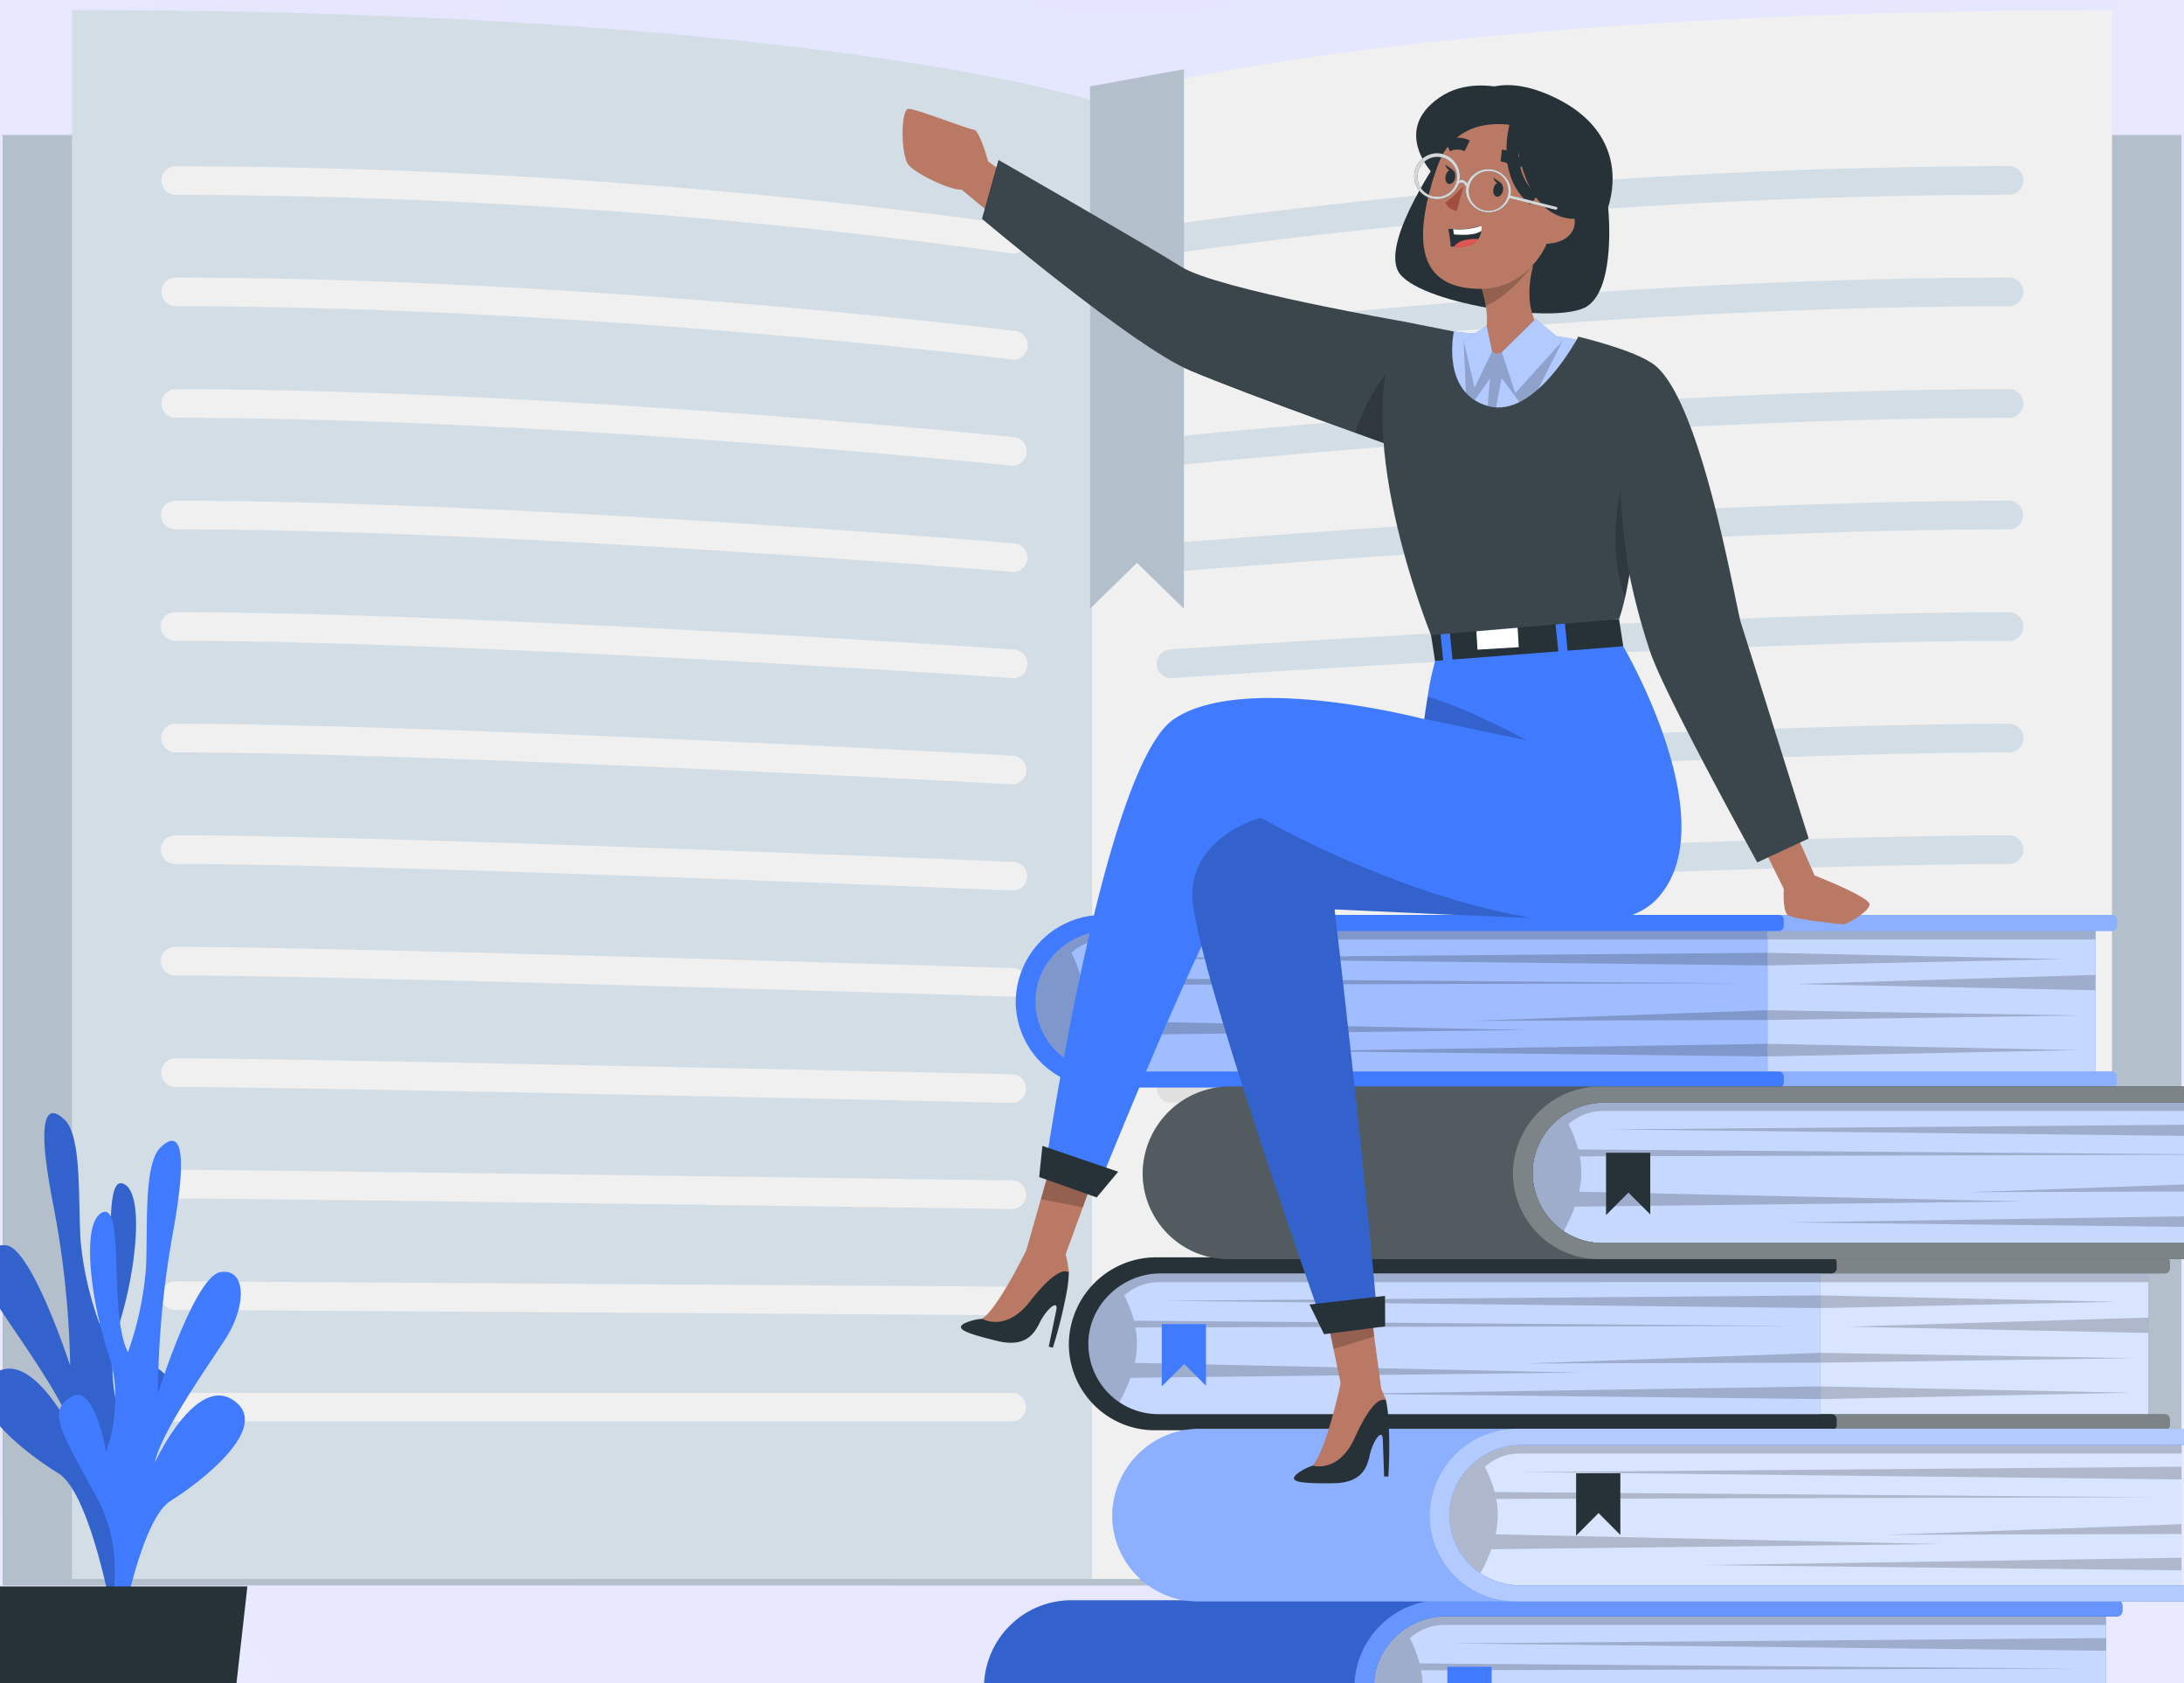 <svg width="183" height="141" fill="none" xmlns="http://www.w3.org/2000/svg">
  <path fill="#E5E5E5" d="M0 0h183v141H0z"/>
  <path d="M-105-160h400v900h-400v-900z" fill="url(#paint0_radial)"/>
  <path d="M130.323 140.581h-4.153v.12h4.153v-.12zM170.743 134.821h-9.173v.12h9.173v-.12z" fill="#EBEBEB"/>
  <path d="M182.784 11.307H.217v121.507h182.567V11.307z" fill="#B4BFCC"/>
  <path d="M91.5 132.267V8.427s23.264-7.58 85.466-7.58v131.42H91.5z" fill="#F0F0F0"/>
  <path d="M91.5 132.267V8.427S68.236.847 6.034.847v131.42H91.5zM98.154 21.229a1.197 1.197 0 01-.837-.31 1.207 1.207 0 01.655-2.09 521.867 521.867 0 0170.367-4.915c.317 0 .621.126.845.351a1.203 1.203 0 010 1.697 1.192 1.192 0 01-.845.352 517.983 517.983 0 00-70.004 4.9c-.06.01-.12.015-.181.015zM98.154 30.123a1.194 1.194 0 01-.867-.299 1.204 1.204 0 01.719-2.1c.353-.049 35.788-4.47 70.333-4.47.317 0 .621.127.845.352a1.203 1.203 0 01-.845 2.048c-34.392 0-69.683 4.402-70.037 4.45l-.148.02zM98.154 39.018a1.193 1.193 0 01-.863-.31 1.204 1.204 0 01.743-2.09c.387-.039 39.22-4.018 70.305-4.018a1.2 1.2 0 010 2.4c-30.961 0-69.674 3.965-70.061 4.008l-.124.01zM98.154 47.912c-.317.014-.626-.1-.86-.316a1.203 1.203 0 01.76-2.084c.425-.034 42.661-3.571 70.265-3.571.317 0 .621.126.845.351a1.203 1.203 0 010 1.697 1.192 1.192 0 01-.845.352c-27.523 0-69.659 3.528-70.084 3.562l-.081.01zM98.154 56.806a1.193 1.193 0 01-.857-.322 1.203 1.203 0 01.776-2.078c.478-.033 46.098-3.124 70.266-3.124a1.194 1.194 0 011.195 1.2 1.194 1.194 0 01-1.195 1.2c-24.087 0-69.645 3.086-70.104 3.12l-.081.004zM98.154 65.706a1.192 1.192 0 01-.854-.33 1.202 1.202 0 01.792-2.07c.478-.03 49.535-2.679 70.266-2.679.317 0 .621.127.845.352a1.203 1.203 0 01-.845 2.048c-20.65 0-69.626 2.65-70.118 2.674l-.086.005zM98.154 74.6a1.192 1.192 0 01-.852-.334 1.202 1.202 0 01.804-2.066c.526-.024 52.972-2.227 70.233-2.227a1.195 1.195 0 011.195 1.2 1.195 1.195 0 01-1.195 1.2c-17.208 0-69.607 2.203-70.133 2.227h-.052z" fill="#D3DDE6"/>
  <path d="M98.154 83.494a1.192 1.192 0 01-.85-.338 1.202 1.202 0 01.811-2.062c.565 0 56.405-1.78 70.224-1.78a1.196 1.196 0 011.195 1.2 1.196 1.196 0 01-1.195 1.2c-13.767 0-69.583 1.76-70.147 1.78h-.038zM98.154 92.389a1.192 1.192 0 01-.849-.343 1.203 1.203 0 01.825-2.057c.597 0 59.855-1.335 70.209-1.335a1.2 1.2 0 010 2.4c-10.325 0-69.559 1.32-70.156 1.335h-.03zM98.154 101.283a1.202 1.202 0 010-2.4c.63 0 63.297-.888 70.199-.888.317 0 .621.126.845.351a1.203 1.203 0 010 1.697 1.193 1.193 0 01-.845.352c-6.883 0-69.535.883-70.166.888h-.033zM98.154 110.182c-.317 0-.621-.126-.845-.351a1.202 1.202 0 01.845-2.049c.664 0 66.738-.446 70.189-.446a1.2 1.2 0 01.845 2.048 1.189 1.189 0 01-.845.352c-3.441 0-69.505.442-70.175.446h-.014zM168.339 119.077H98.154a1.202 1.202 0 010-2.4h70.185c.317 0 .621.126.845.351a1.203 1.203 0 01-.845 2.049z" fill="#E0E0E0"/>
  <path d="M84.846 21.229a1.206 1.206 0 00.182-2.4 521.861 521.861 0 00-70.366-4.906 1.202 1.202 0 000 2.4 517.996 517.996 0 0170.003 4.891c.06.01.12.015.181.015zM84.846 30.123c.317.02.629-.088.867-.299a1.204 1.204 0 00-.718-2.1c-.354-.049-35.788-4.47-70.333-4.47a1.202 1.202 0 000 2.4c34.392 0 69.682 4.402 70.036 4.45l.148.02zM84.846 39.018a1.204 1.204 0 00.12-2.4c-.387-.039-39.22-4.018-70.304-4.018a1.202 1.202 0 000 2.4c30.96 0 69.673 3.965 70.06 4.008l.124.01zM84.846 47.912c.317.014.626-.1.86-.316a1.203 1.203 0 00-.76-2.084c-.425-.034-42.66-3.571-70.265-3.571-.317 0-.621.126-.845.351a1.203 1.203 0 00.845 2.049c27.523 0 69.659 3.528 70.084 3.562l.081.01zM84.846 56.806a1.193 1.193 0 001.236-1.159 1.206 1.206 0 00-.7-1.134 1.19 1.19 0 00-.455-.107c-.478-.033-46.098-3.124-70.265-3.124-.317 0-.621.126-.845.351a1.202 1.202 0 00.845 2.048c24.086 0 69.644 3.087 70.103 3.12l.081.005zM84.846 65.706a1.203 1.203 0 00.062-2.4c-.477-.03-49.535-2.679-70.265-2.679a1.202 1.202 0 000 2.4c20.65 0 69.625 2.65 70.117 2.674l.086.005zM84.846 74.6c.317.007.624-.114.852-.334a1.202 1.202 0 00-.804-2.066c-.526-.024-52.972-2.227-70.232-2.227-.317 0-.621.126-.845.351a1.202 1.202 0 00.845 2.049c17.208 0 69.606 2.203 70.132 2.227h.052zM84.846 83.494c.317.005.623-.116.85-.338a1.202 1.202 0 00-.811-2.062c-.565 0-56.405-1.78-70.223-1.78-.317 0-.621.126-.845.35a1.203 1.203 0 00.845 2.05c13.766 0 69.582 1.76 70.146 1.78h.038zM84.846 92.389a1.202 1.202 0 000-2.4c-.597 0-59.855-1.335-70.208-1.335a1.202 1.202 0 000 2.4c10.324 0 69.558 1.32 70.156 1.335h.052zM84.846 101.283a1.202 1.202 0 000-2.4c-.63 0-63.297-.888-70.199-.888-.317 0-.62.126-.845.351a1.202 1.202 0 00.845 2.049c6.883 0 69.535.883 70.166.888h.033zM84.846 110.182c.317 0 .621-.126.845-.351a1.202 1.202 0 00-.845-2.049c-.664 0-66.738-.446-70.19-.446-.316 0-.62.126-.844.351a1.204 1.204 0 000 1.697c.224.226.528.352.845.352 3.441 0 69.506.442 70.175.446h.014zM14.662 119.077h70.184a1.202 1.202 0 000-2.4H14.662c-.317 0-.621.126-.845.351a1.202 1.202 0 00.845 2.049z" fill="#F0F0F0"/>
  <path d="M99.2 50.989l-3.933-3.84-3.93 3.84V7.237l7.864-1.44v45.192z" fill="#B4BFCC"/>
  <path d="M10.718 134.72s-2.7-5.918.383-11.75 3.981-7.2 2.017-8.4c-1.965-1.2-2.868 4.665-2.868 4.665s-1.659-4.032-.287-8.251c1.372-4.219 2.227-11.093.358-11.827-1.869-.734-.358 8.573-1.979 11.746a27.465 27.465 0 01-1.587-6.922c-.224-3.389.125-8.803-1.352-10.19-1.477-1.388-2.419-.428-.956 7.051a78.19 78.19 0 011.434 13.56s-3.203-9.811-5.354-10.08c-2.15-.269-2.146 2.88-.306 5.649 1.84 2.77 5.392 7.68 5.975 10.234 0 0-3.518-7.382-6.692-5.122-3.174 2.261 2.753 6.72 5.392 8.333 2.639 1.613 4.47 11.712 4.47 11.712l1.352-.408z" fill="#407BFF"/>
  <path opacity=".2" d="M10.718 134.72s-2.7-5.918.383-11.75 3.981-7.2 2.017-8.4c-1.965-1.2-2.868 4.665-2.868 4.665s-1.659-4.032-.287-8.251c1.372-4.219 2.227-11.093.358-11.827-1.869-.734-.358 8.573-1.979 11.746a27.465 27.465 0 01-1.587-6.922c-.224-3.389.125-8.803-1.352-10.19-1.477-1.388-2.419-.428-.956 7.051a78.19 78.19 0 011.434 13.56s-3.203-9.811-5.354-10.08c-2.15-.269-2.146 2.88-.306 5.649 1.84 2.77 5.392 7.68 5.975 10.234 0 0-3.518-7.382-6.692-5.122-3.174 2.261 2.753 6.72 5.392 8.333 2.639 1.613 4.47 11.712 4.47 11.712l1.352-.408z" fill="#000"/>
  <path d="M8.6 137.12s2.63-5.952-.525-11.741-4.063-7.147-2.113-8.371c1.95-1.224 2.925 4.622 2.925 4.622s1.611-4.056.191-8.251c-1.42-4.195-2.36-11.04-.478-11.822 1.884-.783.478 8.563 2.123 11.712a27.427 27.427 0 001.5-6.941c.187-3.394-.229-8.798 1.23-10.21 1.457-1.41 2.418-.48 1.056 7.037a78.374 78.374 0 00-1.277 13.579s3.083-9.859 5.258-10.176c2.175-.316 2.18 2.856.373 5.64-1.807 2.784-5.349 7.786-5.898 10.335 0 0 3.427-7.435 6.62-5.218 3.193 2.218-2.653 6.763-5.292 8.415-2.638 1.651-4.33 11.779-4.33 11.779L8.6 137.12z" fill="#407BFF"/>
  <path d="M20.728 132.892H-.992l1.758 15.609H18.97l1.759-15.609z" fill="#263238"/>
  <path d="M180.006 106.136h-29.865v13.008h29.865v-13.008z" fill="#407BFF"/>
  <path opacity=".8" d="M180.006 106.136h-29.865v13.008h29.865v-13.008z" fill="#fff"/>
  <path opacity=".2" d="M152.535 107.408h27.471v-1.272h-27.442l-.029 1.272zM152.535 108.517l24.785.532-24.785.528v-1.06zM152.535 113.326l26.247.447-26.247.374v-.821zM152.535 116.139l26.013.528-26.013.533v-1.061zM180.006 110.37l-25.162.763 25.162.528v-1.291z" fill="#000"/>
  <path d="M113.349 112.573a5.915 5.915 0 001.724 4.165 5.862 5.862 0 004.151 1.724h62.164a.43.43 0 01.43.432v.48a.432.432 0 01-.43.437h-62.489a7.176 7.176 0 01-5.111-2.137 7.255 7.255 0 01-2.088-5.149 7.362 7.362 0 012.219-5.124 7.303 7.303 0 015.166-2.076h62.303a.43.43 0 01.43.432v.48a.435.435 0 01-.43.437h-61.992c-3.236-.005-6.052 2.649-6.047 5.899z" fill="#263238"/>
  <path opacity=".4" d="M113.349 112.573a5.915 5.915 0 001.724 4.165 5.862 5.862 0 004.151 1.724h62.164a.43.43 0 01.43.432v.48a.432.432 0 01-.43.437h-62.489a7.176 7.176 0 01-5.111-2.137 7.255 7.255 0 01-2.088-5.149 7.362 7.362 0 012.219-5.124 7.303 7.303 0 015.166-2.076h62.303a.43.43 0 01.43.432v.48a.435.435 0 01-.43.437h-61.992c-3.236-.005-6.052 2.649-6.047 5.899z" fill="#fff"/>
  <path d="M90.677 112.64a6.531 6.531 0 001.902 4.604 6.477 6.477 0 004.585 1.909h55.371v-13.017H97.164a6.473 6.473 0 00-4.582 1.906 6.53 6.53 0 00-1.904 4.598z" fill="#407BFF"/>
  <path opacity=".7" d="M152.535 106.136v13.027H97.164c-1.72 0-3.37-.686-4.587-1.908a6.526 6.526 0 01-1.9-4.606c0-1.727.684-3.384 1.9-4.605a6.471 6.471 0 014.587-1.908h55.371z" fill="#fff"/>
  <path opacity=".2" d="M152.535 109.577v-1.06l-55.19.446 55.19.614zM152.535 114.147v-.821l-24.774.893 24.774-.072zM152.536 117.2v-1.061l-39.947.615 39.947.446z" fill="#000"/>
  <path opacity=".2" d="M97.073 107.408a4.29 4.29 0 00-2.868 1.114c.345.673.618 1.381.813 2.112l55.371.436-55.257.13c.195.98.177 1.99-.052 2.962l37.284.82-37.643.437a13.546 13.546 0 01-1.247 2.583 6.511 6.511 0 01-2.448-3.235 6.542 6.542 0 01-.062-4.063 6.514 6.514 0 012.347-3.309 6.475 6.475 0 013.843-1.269h55.382v1.272l-55.463.01z" fill="#000"/>
  <path d="M91.194 112.573a5.91 5.91 0 001.72 4.166 5.85 5.85 0 004.15 1.723h56.403a.43.43 0 01.431.432v.48a.432.432 0 01-.431.437h-56.71a7.186 7.186 0 01-5.11-2.137 7.247 7.247 0 01-2.088-5.149 7.363 7.363 0 012.219-5.124 7.303 7.303 0 015.166-2.076h56.523a.43.43 0 01.431.432v.48a.435.435 0 01-.431.437H97.235c-3.23-.005-6.046 2.649-6.041 5.899z" fill="#263238"/>
  <path d="M97.346 110.917v5.222l1.883-1.886 1.821 1.829v-5.165h-3.704zM176.469 134.84h-80.61v13.027h80.61V134.84z" fill="#407BFF"/>
  <path opacity=".7" d="M176.469 134.84h-80.61v13.027h80.61V134.84z" fill="#fff"/>
  <path opacity=".2" d="M176.469 138.282v-1.061l-55.195.446 55.195.615z" fill="#000"/>
  <path opacity=".2" d="M113.88 134.84l-1.172 9.71 1.382-1.478a11.938 11.938 0 002.533 4.8 14.25 14.25 0 002.037-3.739l37.647-.432-37.284-.816c.116-.53.176-1.071.182-1.613a7.42 7.42 0 00-.13-1.354l55.238-.139-55.367-.437a10.815 10.815 0 00-.812-2.112 4.29 4.29 0 012.868-1.113h55.448v-1.272l-62.57-.005z" fill="#000"/>
  <path d="M115.122 141.277a5.915 5.915 0 001.724 4.165 5.865 5.865 0 004.151 1.724h56.404a.43.43 0 01.435.432v.48a.433.433 0 01-.127.309.444.444 0 01-.308.128H89.65a7.187 7.187 0 01-5.11-2.139 7.237 7.237 0 01-2.089-5.147 7.364 7.364 0 012.227-5.109 7.298 7.298 0 015.158-2.067h87.56a.426.426 0 01.402.265.433.433 0 01.033.167v.48a.436.436 0 01-.435.436h-56.227c-3.236-.028-6.051 2.626-6.047 5.876z" fill="#407BFF"/>
  <path opacity=".2" d="M115.122 141.277a5.915 5.915 0 001.724 4.165 5.865 5.865 0 004.151 1.724h56.404a.43.43 0 01.435.432v.48a.433.433 0 01-.127.309.444.444 0 01-.308.128H89.65a7.187 7.187 0 01-5.11-2.139 7.237 7.237 0 01-2.089-5.147 7.364 7.364 0 012.227-5.109 7.298 7.298 0 015.158-2.067h87.56a.426.426 0 01.402.265.433.433 0 01.033.167v.48a.436.436 0 01-.435.436h-56.227c-3.236-.028-6.051 2.626-6.047 5.876z" fill="#000"/>
  <path d="M115.123 141.277a5.906 5.906 0 001.724 4.165 5.861 5.861 0 004.15 1.724h56.404a.427.427 0 01.307.125.423.423 0 01.128.307v.48a.438.438 0 01-.435.437h-56.743a7.179 7.179 0 01-5.093-2.157 7.25 7.25 0 01-2.077-5.144 7.37 7.37 0 012.231-5.107 7.312 7.312 0 015.159-2.069h56.518a.427.427 0 01.308.125.436.436 0 01.127.307v.48a.438.438 0 01-.435.437h-56.227c-3.236-.014-6.051 2.64-6.046 5.89z" fill="#407BFF"/>
  <path d="M121.274 139.621v5.222l1.884-1.891 1.826 1.834v-5.165h-3.71z" fill="#407BFF"/>
  <path opacity=".2" d="M115.123 141.277a5.906 5.906 0 001.724 4.165 5.861 5.861 0 004.15 1.724h56.404a.427.427 0 01.307.125.423.423 0 01.128.307v.48a.438.438 0 01-.435.437h-56.743a7.179 7.179 0 01-5.093-2.157 7.25 7.25 0 01-2.077-5.144 7.37 7.37 0 012.231-5.107 7.312 7.312 0 015.159-2.069h56.518a.427.427 0 01.308.125.436.436 0 01.127.307v.48a.438.438 0 01-.435.437h-56.227c-3.236-.014-6.051 2.64-6.046 5.89z" fill="#fff"/>
  <path d="M182.783 120.488h-80.61v13.027h80.61v-13.027z" fill="#407BFF"/>
  <path opacity=".8" d="M182.783 120.488h-80.61v13.027h80.61v-13.027z" fill="#fff"/>
  <path opacity=".2" d="M182.783 123.93v-1.061l-55.189.446 55.189.615zM182.783 128.499v-.821l-24.774.893 24.774-.072zM182.783 131.547v-1.056l-39.946.615 39.946.441z" fill="#000"/>
  <path opacity=".2" d="M120.18 120.488l-1.171 9.71 1.376-1.478a11.954 11.954 0 002.538 4.8 14.234 14.234 0 002.037-3.744l37.642-.432-37.284-.816a7.88 7.88 0 00.182-1.613 7.494 7.494 0 00-.134-1.353l55.242-.14-55.366-.436a10.787 10.787 0 00-.818-2.112 4.29 4.29 0 012.868-1.114h55.506v-1.272H120.18z" fill="#000"/>
  <path d="M121.442 126.925a5.91 5.91 0 001.727 4.154 5.86 5.86 0 004.142 1.721h56.404a.434.434 0 01.308.125.442.442 0 01.127.307v.48a.436.436 0 01-.435.437H100.4a7.175 7.175 0 01-5.112-2.138 7.237 7.237 0 01-2.091-5.149 7.374 7.374 0 012.23-5.106 7.316 7.316 0 015.155-2.07h83.133a.435.435 0 01.402.266.431.431 0 01.033.166v.48a.433.433 0 01-.127.309.423.423 0 01-.308.128h-56.232c-3.231-.014-6.046 2.645-6.041 5.89z" fill="#407BFF"/>
  <path opacity=".4" d="M121.442 126.925a5.91 5.91 0 001.727 4.154 5.86 5.86 0 004.142 1.721h56.404a.434.434 0 01.308.125.442.442 0 01.127.307v.48a.436.436 0 01-.435.437H100.4a7.175 7.175 0 01-5.112-2.138 7.237 7.237 0 01-2.091-5.149 7.374 7.374 0 012.23-5.106 7.316 7.316 0 015.155-2.07h83.133a.435.435 0 01.402.266.431.431 0 01.033.166v.48a.433.433 0 01-.127.309.423.423 0 01-.308.128h-56.232c-3.231-.014-6.046 2.645-6.041 5.89z" fill="#fff"/>
  <path d="M121.442 126.925a5.91 5.91 0 001.727 4.154 5.86 5.86 0 004.143 1.721h56.404a.433.433 0 01.307.125.436.436 0 01.127.307v.48a.436.436 0 01-.434.437h-56.725a7.175 7.175 0 01-5.113-2.136 7.247 7.247 0 01-2.09-5.151 7.362 7.362 0 012.227-5.108 7.303 7.303 0 015.158-2.068h56.543a.434.434 0 01.401.266.413.413 0 01.033.166v.48a.438.438 0 01-.434.437h-56.232c-3.232-.014-6.047 2.645-6.042 5.89z" fill="#407BFF"/>
  <path d="M132.063 123.416v5.222l1.883-1.891 1.826 1.834v-5.165h-3.709z" fill="#263238"/>
  <path opacity=".6" d="M121.442 126.925a5.91 5.91 0 001.727 4.154 5.86 5.86 0 004.143 1.721h56.404a.433.433 0 01.307.125.436.436 0 01.127.307v.48a.436.436 0 01-.434.437h-56.725a7.175 7.175 0 01-5.113-2.136 7.247 7.247 0 01-2.09-5.151 7.362 7.362 0 012.227-5.108 7.303 7.303 0 015.158-2.068h56.543a.434.434 0 01.401.266.413.413 0 01.033.166v.48a.438.438 0 01-.434.437h-56.232c-3.232-.014-6.047 2.645-6.042 5.89z" fill="#fff"/>
  <path d="M175.575 77.432H145.71V90.44h29.865V77.432z" fill="#407BFF"/>
  <path opacity=".7" d="M175.575 77.432H145.71V90.44h29.865V77.432z" fill="#fff"/>
  <path opacity=".2" d="M148.104 78.704h27.471v-1.272h-27.442l-.029 1.272zM148.104 79.813l24.785.533-24.785.528v-1.061zM148.104 84.623l26.247.446-26.247.374v-.82zM148.104 87.44l26.013.528-26.013.528V87.44zM175.575 81.665l-25.162.764 25.162.528v-1.291z" fill="#000"/>
  <path d="M108.918 83.869a5.915 5.915 0 001.724 4.165 5.863 5.863 0 004.151 1.724h62.14a.43.43 0 01.43.432v.48a.433.433 0 01-.43.437h-62.465a7.183 7.183 0 01-5.112-2.146 7.24 7.24 0 01-2.082-5.155 7.373 7.373 0 012.231-5.098 7.311 7.311 0 015.149-2.068h62.303a.43.43 0 01.43.432v.48a.434.434 0 01-.43.437h-61.992c-3.236-.024-6.052 2.63-6.047 5.88z" fill="#407BFF"/>
  <path opacity=".4" d="M108.918 83.869a5.915 5.915 0 001.724 4.165 5.863 5.863 0 004.151 1.724h62.14a.43.43 0 01.43.432v.48a.433.433 0 01-.43.437h-62.465a7.183 7.183 0 01-5.112-2.146 7.24 7.24 0 01-2.082-5.155 7.373 7.373 0 012.231-5.098 7.311 7.311 0 015.149-2.068h62.303a.43.43 0 01.43.432v.48a.434.434 0 01-.43.437h-61.992c-3.236-.024-6.052 2.63-6.047 5.88z" fill="#fff"/>
  <path d="M86.242 83.946c0 1.727.683 3.384 1.9 4.606a6.472 6.472 0 004.586 1.907h55.377V77.432H92.733c-1.72 0-3.371.686-4.588 1.908a6.532 6.532 0 00-1.903 4.606z" fill="#407BFF"/>
  <path opacity=".5" d="M148.104 77.432v13.032H92.733a6.478 6.478 0 01-4.476-1.97 6.533 6.533 0 01-1.84-4.546c0-1.698.66-3.33 1.84-4.546a6.479 6.479 0 014.476-1.97h55.371z" fill="#fff"/>
  <path opacity=".2" d="M148.104 80.874v-1.061l-55.19.446 55.19.615zM148.104 85.443v-.82l-24.774.892 24.774-.072zM148.105 88.496V87.44l-39.947.61 39.947.446z" fill="#000"/>
  <path opacity=".2" d="M92.642 78.704c-1.06.004-2.081.4-2.868 1.114.345.673.618 1.38.813 2.112l55.371.436-55.242.14c.195.98.177 1.99-.053 2.961l37.284.821-37.642.437a13.25 13.25 0 01-1.253 2.582 6.516 6.516 0 01-2.44-3.237 6.545 6.545 0 01-.058-4.059 6.518 6.518 0 012.345-3.307 6.473 6.473 0 013.839-1.272h55.367v1.272H92.642z" fill="#000"/>
  <path d="M86.763 83.869a5.91 5.91 0 001.72 4.166 5.863 5.863 0 004.15 1.723h56.404a.43.43 0 01.43.432v.48a.434.434 0 01-.43.437h-56.73a7.175 7.175 0 01-5.11-2.137 7.232 7.232 0 01-2.088-5.15 7.363 7.363 0 012.225-5.111 7.302 7.302 0 015.16-2.069h56.543a.43.43 0 01.43.432v.48a.434.434 0 01-.43.437H92.805c-3.217-.024-6.047 2.63-6.042 5.88z" fill="#407BFF"/>
  <path d="M92.914 82.213v5.227l1.879-1.891 1.826 1.828v-5.164h-3.705zM189.762 91.784h-80.61v13.027h80.61V91.784z" fill="#407BFF"/>
  <path opacity=".7" d="M189.762 91.784h-80.61v13.027h80.61V91.784z" fill="#fff"/>
  <path opacity=".2" d="M189.762 95.226v-1.061l-55.19.446 55.19.615zM189.762 99.795v-.82l-24.775.892 24.775-.072zM189.762 102.848v-1.061l-39.946.615 39.946.446z" fill="#000"/>
  <path opacity=".2" d="M127.173 91.784l-1.167 9.711 1.377-1.479a11.885 11.885 0 002.538 4.8 14.175 14.175 0 002.032-3.734l37.647-.437-37.284-.816c.12-.53.182-1.07.186-1.613a7.497 7.497 0 00-.133-1.353l55.242-.14-55.372-.436a10.637 10.637 0 00-.812-2.112 4.292 4.292 0 012.868-1.114h55.448v-1.272l-62.57-.005z" fill="#000"/>
  <path d="M128.42 98.24a5.912 5.912 0 001.72 4.166 5.868 5.868 0 001.904 1.277 5.867 5.867 0 002.246.447h56.404a.427.427 0 01.43.432v.48a.43.43 0 01-.43.436h-87.751a7.17 7.17 0 01-5.11-2.137 7.236 7.236 0 01-2.089-5.149 7.363 7.363 0 012.227-5.109 7.302 7.302 0 015.158-2.067h87.565a.428.428 0 01.43.432v.48a.432.432 0 01-.43.437h-56.232c-3.236-.048-6.047 2.606-6.042 5.875z" fill="#263238"/>
  <path opacity=".2" d="M128.42 98.24a5.912 5.912 0 001.72 4.166 5.868 5.868 0 001.904 1.277 5.867 5.867 0 002.246.447h56.404a.427.427 0 01.43.432v.48a.43.43 0 01-.43.436h-87.751a7.17 7.17 0 01-5.11-2.137 7.236 7.236 0 01-2.089-5.149 7.363 7.363 0 012.227-5.109 7.302 7.302 0 015.158-2.067h87.565a.428.428 0 01.43.432v.48a.432.432 0 01-.43.437h-56.232c-3.236-.048-6.047 2.606-6.042 5.875z" fill="#fff"/>
  <path d="M128.42 98.24a5.912 5.912 0 001.72 4.166 5.868 5.868 0 001.904 1.277 5.87 5.87 0 002.246.447h56.404a.427.427 0 01.43.432v.48a.43.43 0 01-.43.436h-56.729a7.17 7.17 0 01-5.11-2.137 7.218 7.218 0 01-1.557-2.365 7.275 7.275 0 01-.532-2.784 7.368 7.368 0 012.228-5.109 7.302 7.302 0 015.158-2.067h56.542a.428.428 0 01.43.432v.48a.432.432 0 01-.43.437h-56.232c-3.236-.048-6.046 2.606-6.042 5.875z" fill="#263238"/>
  <path d="M134.572 96.565v5.222l1.879-1.886 1.826 1.829v-5.165h-3.705z" fill="#263238"/>
  <path opacity=".4" d="M128.42 98.24a5.912 5.912 0 001.72 4.166 5.868 5.868 0 001.904 1.277 5.87 5.87 0 002.246.447h56.404a.427.427 0 01.43.432v.48a.43.43 0 01-.43.436h-56.729a7.17 7.17 0 01-5.11-2.137 7.218 7.218 0 01-1.557-2.365 7.275 7.275 0 01-.532-2.784 7.368 7.368 0 012.228-5.109 7.302 7.302 0 015.158-2.067h56.542a.428.428 0 01.43.432v.48a.432.432 0 01-.43.437h-56.232c-3.236-.048-6.046 2.606-6.042 5.875z" fill="#fff"/>
  <path d="M85.998 104.73l3.14.763 1.592-4.359 1.444-3.964-3.58-1.532-1.377 4.81-1.219 4.282z" fill="#B97964"/>
  <path opacity=".2" d="M87.217 100.448l3.513.686 1.444-3.964-3.58-1.532-1.377 4.81z" fill="#000"/>
  <path d="M87.537 98.148l4.36 1.628s11.629-29.199 14.019-29.28c2.39-.082 26.725 11.13 32.825 4.9 6.099-6.23-2.72-21.235-2.72-21.235s-14.67-2.102-15.774 1.224a23.54 23.54 0 00-.622 2.986c-.167 1.017-.282 1.872-.282 1.872-.478-.115-15.181-3.931-20.984 0-5.903 3.984-10.822 37.905-10.822 37.905z" fill="#407BFF"/>
  <path d="M112.608 117.186l3.131-.807-.602-4.512-.559-4.138-3.872.351 1.008 4.824.894 4.282z" fill="#B97964"/>
  <path opacity=".2" d="M111.738 113l3.423-1.046-.569-4.181-3.881.326 1.027 4.901z" fill="#000"/>
  <path d="M93.694 98.154l-6.348-2.165-.273 2.611 4.819 1.709 1.802-2.155z" fill="#263238"/>
  <path d="M128.205 76.875s-.994.024-16.381-.696c0 0 2.3 19.315 3.552 33.778l-4.598.787S99.784 79.779 99.903 74.859c.12-4.92 5.736-6.36 5.736-6.36s10.961 6.36 22.566 8.376z" fill="#407BFF"/>
  <path opacity=".2" d="M128.205 76.875s-.994.024-16.381-.696c0 0 2.3 19.315 3.552 33.778l-4.598.787S99.784 79.779 99.903 74.859c.12-4.92 5.736-6.36 5.736-6.36s10.961 6.36 22.566 8.376z" fill="#000"/>
  <path d="M116.05 108.555l-6.324.72 1.219 2.491 5.119-.657-.014-2.554z" fill="#263238"/>
  <path opacity=".2" d="M119.343 60.224l8.581 1.795s-4.742-2.63-8.299-3.667c-.167 1.008-.282 1.872-.282 1.872z" fill="#000"/>
  <path d="M135.662 51.848l.354 2.294-15.774 1.22-.416-2.708 15.836-.806z" fill="#263238"/>
  <path d="M130.688 55.682l.779-.08-.408-3.987-.779.08.408 3.987z" fill="#407BFF"/>
  <path d="M123.8 54.422l3.46-.208-.157-2.635-3.461.208.158 2.635z" fill="#fff"/>
  <path d="M121.01 56.106l.779-.08-.408-3.987-.779.08.408 3.987z" fill="#407BFF"/>
  <path d="M80.793 110.864c.477-.222.99-.353 1.515-.389 0 0 1.816-1.075 3.618-5.242h2.022a1.66 1.66 0 011.554 1.114.96.96 0 01.057.283c-.02.491-.071.98-.153 1.464a40.35 40.35 0 01-1.185 4.8l-.345-.086.627-3.034c.205-1.032-.87-.033-1.372 1.003-.502 1.037-1.267 2.084-3.5 1.57-2.604-.638-3.656-1.013-2.838-1.483z" fill="#263238"/>
  <path d="M86.29 104.139s-2.524 5.309-3.982 6.336c0 0 1.95 1.167 3.982-1.44 2.629-3.36 3.27-2.424 3.27-2.424a9.438 9.438 0 00-.316-1.713c-.397-1.076-2.954-.759-2.954-.759z" fill="#B97964"/>
  <path d="M108.622 123.512a4.22 4.22 0 011.381-.739s1.511-1.474 2.276-5.952l1.964-.48a1.666 1.666 0 011.774.715c.054.081.094.17.119.264.096.475.161.956.196 1.44.099 1.64.099 3.285 0 4.925h-.354l-.11-3.092c-.043-1.051-.855.173-1.094 1.301-.239 1.128-.741 2.323-3.031 2.357-2.696.029-3.8-.091-3.121-.739z" fill="#263238"/>
  <path d="M112.379 115.674s-1.205 5.76-2.39 7.099c0 0 2.17.672 3.532-2.338 1.754-3.893 2.601-3.129 2.601-3.129a9.367 9.367 0 00-.713-1.594c-.621-.955-3.03-.038-3.03-.038zM149.778 68.216l2.27 5.117s4.603 1.804 4.603 2.424c0 .619-1.955 1.675-2.146 1.675-.191 0-4.302-.418-4.727-.802-.426-.384-.311-2.16-.311-2.16l-2.648-5.38 2.959-.874zM87.284 16.74L82.8 13.526s-.717-2.612-1.19-2.655c-.473-.043-4.823-1.752-5.483-1.752-.66 0-.664 3.869 0 4.69.665.82 3.676 2.184 4.436 2.069l5.02 4.137 1.7-3.273z" fill="#B97964"/>
  <path d="M117.637 26.94s-15.659-2.707-18.642-4.583C96.012 20.48 83.67 13.4 83.67 13.4l-1.386 4.93S94.94 29.014 99.726 31.04c4.785 2.026 17.586 6.566 17.586 6.566l.325-10.665z" fill="#263238"/>
  <path opacity=".1" d="M117.637 26.94l-.105 4.153-.22 6.513-3.762-1.373c-4.531-1.665-11.797-4.348-13.8-5.193-4.78-2.026-17.428-12.71-17.428-12.71l1.386-4.93s12.333 7.08 15.301 8.957c2.969 1.877 18.628 4.584 18.628 4.584z" fill="#fff"/>
  <path opacity=".2" d="M117.532 31.093l-.22 6.513-3.762-1.373a17.04 17.04 0 013.762-6.335l.22 1.195z" fill="#000"/>
  <path d="M134.749 17.379s.703 6.638-1.749 8.27c-2.452 1.632-14.493-.278-15.86-2.952-1.367-2.673 3.776-9.921 3.776-9.921l13.833 4.603z" fill="#263238"/>
  <path d="M117.637 26.94a28.452 28.452 0 009.082 1.009c5.062-.26 11.113 2.208 11.113 2.208l-2.174 21.696-15.832.787s-5.32-18.1-2.189-25.7z" fill="#407BFF"/>
  <path opacity=".6" d="M117.637 26.94a28.452 28.452 0 009.082 1.009c5.062-.26 11.113 2.208 11.113 2.208l-2.174 21.696-15.832.787s-5.32-18.1-2.189-25.7z" fill="#fff"/>
  <path d="M120.18 14.691s.889-10.56 9.66-6.72c10.994 4.8 2.256 17.635-3.121 15-5.378-2.635-6.539-8.28-6.539-8.28z" fill="#263238"/>
  <path opacity=".2" d="M122.642 28.54l.248 5.951 1.97-2.803s-.703 6.585-.292 10.171c0 0 .373-6.427 1.267-10.171l2.089 2.803 2.997-5.918s-4.852-1.747-8.279-.034z" fill="#000"/>
  <path d="M125.357 29.648l4.531-1.286c-2.791-1.92-1.381-6.24-1.381-6.24l-4.494 1.584c.205.627.365 1.269.478 1.92.478 2.812-.798 3.038-.798 3.038l1.664.984z" fill="#B97964"/>
  <path opacity=".2" d="M124.004 23.696c.204.627.364 1.27.478 1.92 2.146-.87 4.01-3.514 4.01-3.514l-4.488 1.594z" fill="#000"/>
  <path d="M126.944 10.198c-3.977-.883-5.736.96-6.927 5.021-1.501 5.064-1.171 8.972 4.049 8.981 7.108.005 9.498-12.533 2.878-14.002z" fill="#B97964"/>
  <path d="M122.637 15.57a8.804 8.804 0 01-1.525 1.396 1.135 1.135 0 00.956.686l.569-2.083z" fill="#A24E3F"/>
  <path d="M125.142 15.78c-.077.327.033.634.248.692.215.057.478-.168.54-.48.062-.312-.034-.639-.249-.691-.215-.053-.458.153-.539.48z" fill="#263238"/>
  <path d="M125.767 15.325l-.64-.451s.206.681.64.45zM121.136 14.72c-.077.326.033.633.248.686.215.053.478-.163.54-.48.062-.317-.033-.638-.248-.691-.215-.053-.478.154-.54.485z" fill="#263238"/>
  <path d="M121.742 14.24l-.64-.451s.206.7.64.45z" fill="#263238"/>
  <path d="M125.792 13.03a2.125 2.125 0 011.591.99M122.938 12.22a1.905 1.905 0 00-1.659 0" stroke="#263238" strokeWidth=".725" strokeLinecap="round" strokeLinejoin="round"/>
  <path d="M129.807 17.897s-1.133-3.696-.297-6.168c0 0-7.17-4.987-9.33 2.962 0 0 .803-7.306 7.677-5.942 6.873 1.363 4.631 11.4.439 13.608.01 0 2.209-2.15 1.511-4.46z" fill="#263238"/>
  <path d="M128.975 18.593c.14-.452.453-.831.871-1.052a1.774 1.774 0 011.356-.128c1.205.408 1.234 3.081-1.969 3.01-.449-.01-.612-.5-.258-1.83z" fill="#B97964"/>
  <path d="M121.351 19.17c.103.488.172.984.205 1.483h.263c1.186.105 1.774-.245 2.061-.658a1.58 1.58 0 00.248-.686c.018-.14.018-.283 0-.423a5.583 5.583 0 01-2.39.288c-.229.015-.387-.005-.387-.005z" fill="#263238"/>
  <path d="M121.757 19.198l.072.437c1.119.091 1.912 0 2.299-.302.018-.14.018-.283 0-.423a5.586 5.586 0 01-2.371.288z" fill="#fff"/>
  <path d="M121.819 20.677c1.186.105 1.774-.245 2.06-.658a3.881 3.881 0 00-1.343.149c-.286.09-.537.268-.717.509z" fill="#DE5753"/>
  <path d="M126.958 10.515s.158 6.931 4.302 7.762c4.144.83-.387-8.904-.387-8.904s-6.166-4.042-10.272-1.195c-4.107 2.846-.416 6.513-.416 6.513s.865-5.145 6.773-4.176z" fill="#263238"/>
  <path d="M127.101 10.06s-1.472 4.377 1.434 6.68" stroke="#263238" strokeWidth=".5" strokeLinecap="round" strokeLinejoin="round"/>
  <path d="M130.395 17.33l-3.824-.96a1.86 1.86 0 00.043-.393 1.926 1.926 0 00-.485-1.17 1.908 1.908 0 00-3.191.546.629.629 0 00-.416-.288.475.475 0 00-.234.03c.021-.1.032-.202.033-.303a1.924 1.924 0 00-.483-1.307 1.907 1.907 0 00-2.573-.261 1.923 1.923 0 00.633 3.387c.462.129.954.079 1.381-.14.427-.218.756-.59.923-1.04a.386.386 0 01.291-.126c.125 0 .249.144.364.37-.021.1-.032.2-.034.302.025.434.196.847.485 1.171a1.905 1.905 0 003.191-.547l3.824.96h.029c.015.002.031 0 .047-.003a.115.115 0 00.041-.022.12.12 0 00.046-.08.149.149 0 00-.004-.047.122.122 0 00-.102-.087l.015.009zm-9.967-.853a1.653 1.653 0 01-1.532-1.029 1.677 1.677 0 01.36-1.815 1.655 1.655 0 012.831 1.178c0 .442-.175.865-.486 1.178a1.655 1.655 0 01-1.173.488zm4.302 1.18c-.327 0-.646-.097-.918-.28a1.666 1.666 0 01-.704-1.704c.064-.323.222-.619.453-.85a1.651 1.651 0 012.823 1.173c-.001.441-.176.864-.487 1.175a1.655 1.655 0 01-1.171.486h.004z" fill="#263238"/>
  <path opacity=".8" d="M130.395 17.33l-3.824-.96a1.86 1.86 0 00.043-.393 1.926 1.926 0 00-.485-1.17 1.908 1.908 0 00-3.191.546.629.629 0 00-.416-.288.475.475 0 00-.234.03c.021-.1.032-.202.033-.303a1.924 1.924 0 00-.483-1.307 1.907 1.907 0 00-2.573-.261 1.923 1.923 0 00.633 3.387c.462.129.954.079 1.381-.14.427-.218.756-.59.923-1.04a.386.386 0 01.291-.126c.125 0 .249.144.364.37-.021.1-.032.2-.034.302.025.434.196.847.485 1.171a1.905 1.905 0 003.191-.547l3.824.96h.029c.015.002.031 0 .047-.003a.115.115 0 00.041-.022.12.12 0 00.046-.08.149.149 0 00-.004-.047.122.122 0 00-.102-.087l.015.009zm-9.967-.853a1.653 1.653 0 01-1.532-1.029 1.677 1.677 0 01.36-1.815 1.655 1.655 0 012.831 1.178c0 .442-.175.865-.486 1.178a1.655 1.655 0 01-1.173.488zm4.302 1.18c-.327 0-.646-.097-.918-.28a1.666 1.666 0 01-.704-1.704c.064-.323.222-.619.453-.85a1.651 1.651 0 012.823 1.173c-.001.441-.176.864-.487 1.175a1.655 1.655 0 01-1.171.486h.004z" fill="#fff"/>
  <path d="M128.674 26.71l-2.839 2.799 1.133 3.432 3.953-4.368-2.247-1.863zM124.568 27.296l.459 2.155-1.473 3.048-.917-3.96 1.931-1.243z" fill="#407BFF"/>
  <path d="M121.82 27.771s-1.114 5.093 2.834 6.24c3.948 1.147 7.596-5.808 7.596-5.808s4.302 1.013 6.056 2.15c0 0-.999 17.108-2.644 21.5l-15.75 1.349s-7.375-18.024-2.275-26.261l4.183.83z" fill="#263238"/>
  <path opacity=".1" d="M138.306 30.354s-.316 5.385-.885 10.886a86.44 86.44 0 01-1.252 8.803 14.172 14.172 0 01-.507 1.81l-15.75 1.349s-7.375-18.024-2.275-26.261l4.183.83s-1.114 5.093 2.834 6.24c3.948 1.147 7.596-5.808 7.596-5.808s4.292 1.013 6.056 2.15z" fill="#fff"/>
  <path opacity=".2" d="M137.421 41.24a86.445 86.445 0 01-1.252 8.803c-1.797-4.8-.034-10.512-.034-10.512l1.286 1.71z" fill="#000"/>
  <path d="M138.306 30.354c4.163 2.4 7.122 20.486 7.586 21.888.291.878 5.654 18 5.654 18l-4.302 2.001s-7.691-13.92-8.953-17.582a55.32 55.32 0 01-1.888-7.2s-1.109-7.43-.478-10.56a30.001 30.001 0 012.381-6.548z" fill="#263238"/>
  <path opacity=".1" d="M138.306 30.354c4.163 2.4 7.122 20.486 7.586 21.888.291.878 5.654 18 5.654 18l-4.302 2.001s-7.691-13.92-8.953-17.582a55.32 55.32 0 01-1.888-7.2s-1.109-7.43-.478-10.56a30.001 30.001 0 012.381-6.548z" fill="#fff"/>
  <path opacity=".6" d="M128.674 26.71l-2.839 2.799 1.133 3.432 3.953-4.368-2.247-1.863zM124.568 27.296l.459 2.155-1.473 3.048-.917-3.96 1.931-1.243z" fill="#fff"/>
  <defs>
    <radialGradient id="paint0_radial" cx="0" cy="0" r="1" gradientUnits="userSpaceOnUse" gradientTransform="matrix(0 900 -400 0 95 -160)">
      <stop stop-color="#E1E2FF"/>
      <stop offset="1" stop-color="#F5F5FF"/>
    </radialGradient>
  </defs>
</svg>
